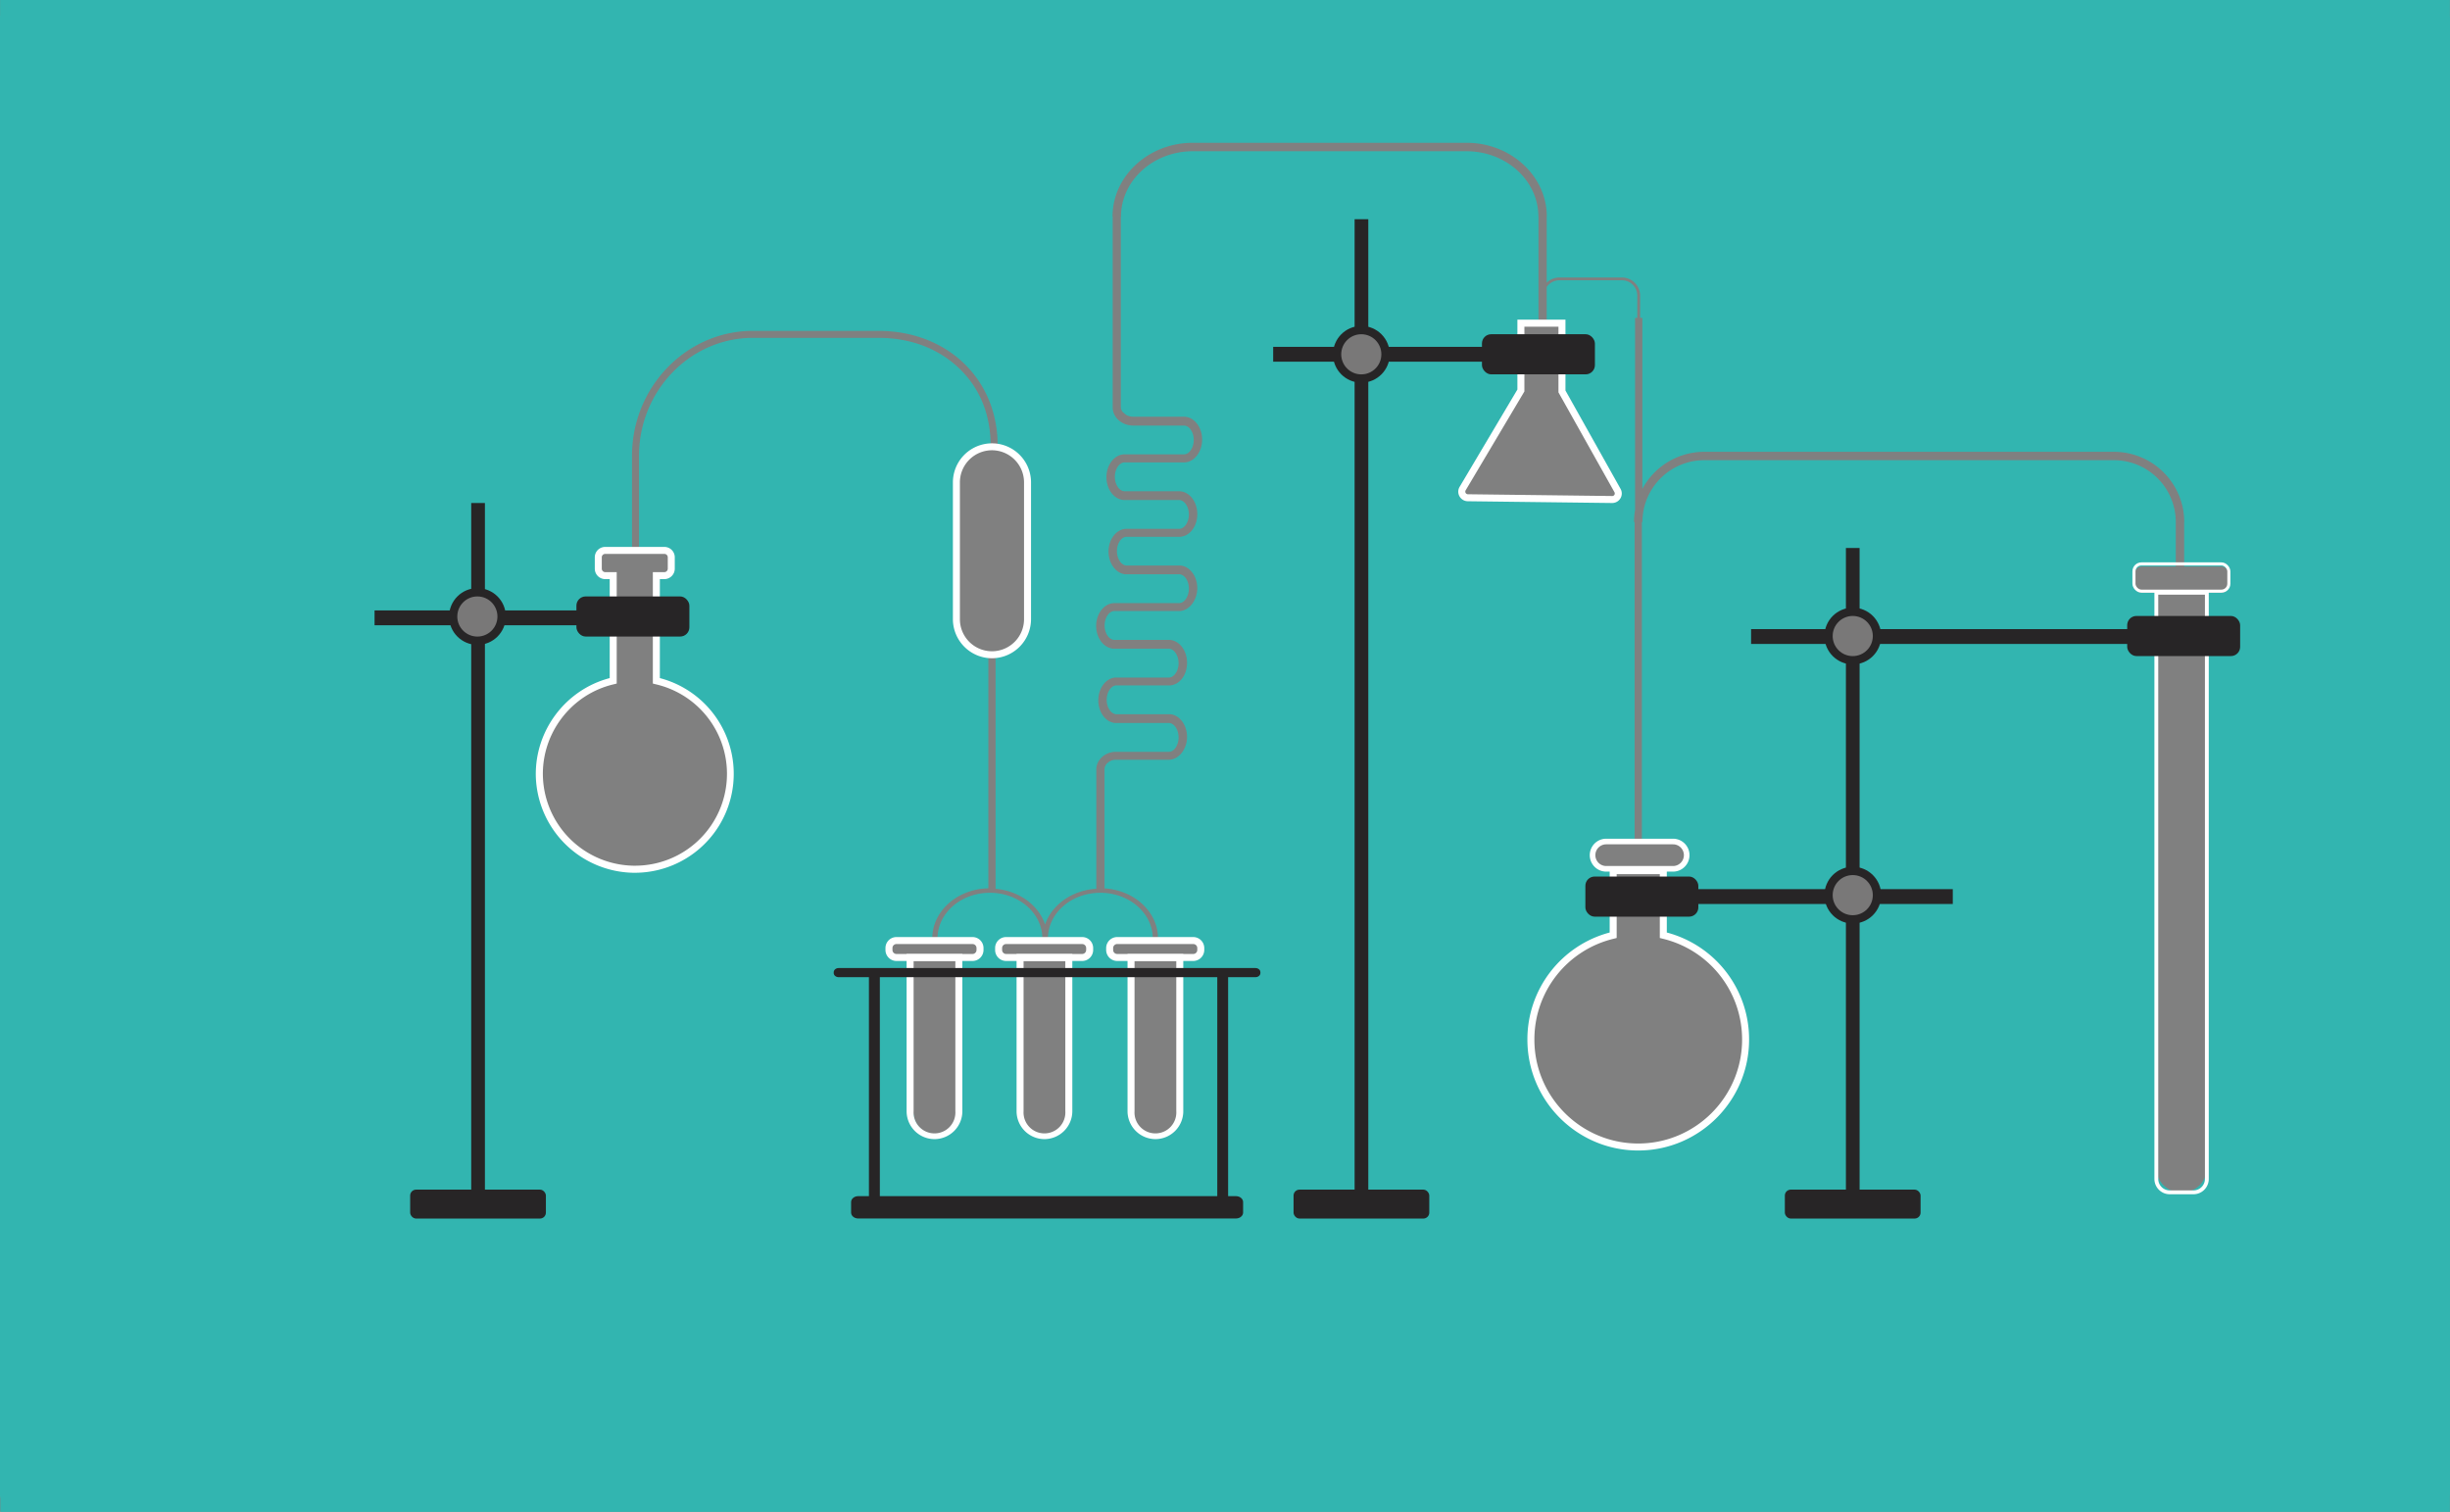 <svg xmlns="http://www.w3.org/2000/svg" viewBox="0 0 3186.1 1966.3"><rect x="0" y="0" width="3186.1" height="1966.3" fill="#808080" stroke="none"/><defs><style>.cls-1{fill:#32b5b0;}.cls-2{fill:#fff;}.cls-3{fill:#272526;}.cls-4,.cls-6{fill:none;stroke:#fff;stroke-miterlimit:10;}.cls-4{stroke-width:5px;}.cls-5{fill:#bcbcbb;opacity:0.55;}.cls-6{stroke-width:4px;}</style></defs><title>Fichier 29</title><g id="Calque_2" data-name="Calque 2"><g id="Calque_9" data-name="Calque 9"><path class="cls-1" d="M3186,21.4V0H.1V20.5A6.6,6.6,0,0,0,0,21.9V1944.5a29.8,29.8,0,0,0,.4,4.2v17.6H3186v-21.4c0-.1.1-.3.1-.4V21.9C3186.1,21.7,3186,21.6,3186,21.4ZM823.5,1130.5c-66.3-1.1-120.6-55-122.1-121.3a124.1,124.1,0,0,1,96.1-123.8V748.6H787a8.9,8.9,0,0,1-8.9-9V724.8a9,9,0,0,1,8.9-9h77a9.1,9.1,0,0,1,9,9v14.8a9,9,0,0,1-9,9H853.5V885.4a124.2,124.2,0,0,1-30,245.1ZM979.2,439.4c-81.7,0-148.2,68.9-148.2,153.5h0v1.6h0V715.7h-9.1V594.5h0v-1.6h0c0-89.6,70.6-162.6,157.3-162.6h162.9c90,0,155.3,62.8,155.3,149.2h-9.1c0-40.8-14.6-76-42.3-101.7s-63.5-38.4-103.9-38.4Zm295.3,796.1a9.8,9.8,0,0,1-9.8,9.8h-13.6v199.9a31.7,31.7,0,1,1-63.4,0V1245.3h-21.9a9.8,9.8,0,0,1-9.8-9.8V1233a9.8,9.8,0,0,1,9.8-9.8h98.9a9.8,9.8,0,0,1,9.8,9.8Zm142.6,0a9.8,9.8,0,0,1-9.8,9.8h-17.7v199.9a31.8,31.8,0,0,1-63.5,0V1245.3h-17.7a9.8,9.8,0,0,1-9.8-9.8V1233a9.8,9.8,0,0,1,9.8-9.8h98.9a9.8,9.8,0,0,1,9.8,9.8Zm144.4,0a9.8,9.8,0,0,1-9.8,9.8H1534v199.9a31.7,31.7,0,0,1-63.4,0V1245.3h-17.7a9.8,9.8,0,0,1-9.8-9.8V1233a9.8,9.8,0,0,1,9.8-9.8h98.8a9.8,9.8,0,0,1,9.8,9.8Zm340.6-600.1,73.5-123.7,2.3-3.9V420.3h53.4v88.8l72.2,128.8a7.9,7.9,0,0,1-7,11.8l-187.7-2.4A7.9,7.9,0,0,1,1902.1,635.4Zm228.3,856.3a139.6,139.6,0,0,1-32.6-275.4v-84h-17.4v-4.5a17.8,17.8,0,0,1-9.3-15.6h0a17.8,17.8,0,0,1,9.3-15.6v-1.9h6a9.7,9.7,0,0,1,2.4-.2h86.9a8.6,8.6,0,0,1,2.3.2h2.4v.5a17.6,17.6,0,0,1,13,17h0a17.7,17.7,0,0,1-13,17v3.1H2163v84a139.6,139.6,0,0,1-32.6,275.4Zm768-730.6a9.8,9.8,0,0,1-9.8,9.8h-18.7V1519a31.7,31.7,0,0,1-31.7,31.7H2836a31.7,31.7,0,0,1-31.8-31.7V770.9h-18.6a9.8,9.8,0,0,1-9.8-9.8V746.6a9.8,9.8,0,0,1,9.8-9.8h43.9V678.9h0a80.5,80.5,0,0,0-80.4-80.4H2216.3a80.5,80.5,0,0,0-80.4,80.4h-.7V1093h-9.5V678.9h-.7a100.5,100.5,0,0,1,1.3-15.6V413.4h2.9V384.6a20,20,0,0,0-20-20.1h-81.3a20.2,20.2,0,0,0-16.5,8.7v45.5h-10.7v-137h-.1c0-46.9-41.9-85-93.5-85H1551.2c-51.5,0-93.4,38.1-93.4,85h-.2V529.5h0a9.9,9.9,0,0,0,2.4,6.3l4.5,3.8a19.1,19.1,0,0,0,8.9,2.4h66.3c13,0,23.6,13.3,23.6,29.7s-10.6,29.7-23.6,29.7h-77.2c-6.9,0-12.7,8.6-12.7,18.7s5.8,18.8,12.7,18.8h70.8c13.1,0,23.7,13.3,23.7,29.6s-9.7,28.5-21.9,29.6h-70.2c-6.8.3-12.4,8.8-12.4,18.7s5.7,18.4,12.4,18.7h70.2c12.2,1.1,21.9,13.9,21.9,29.5s-10.6,29.7-23.7,29.7h-84.1c-6.9,0-12.7,8.6-12.7,18.8s5.8,18.7,12.7,18.7H1520c13,0,23.7,13.3,23.7,29.7s-9.7,28.4-21.9,29.5h-70.3c-6.7.4-12.3,8.8-12.3,18.8s5.6,18.3,12.3,18.7h70.3c12.2,1.1,21.9,13.9,21.9,29.6s-10.7,29.6-23.7,29.6h-69.9a16.5,16.5,0,0,0-8.3,2.9l-2.2,1.9a11.6,11.6,0,0,0-3.2,7.1v155.4c38.8,2.4,69.5,30.6,69.5,65h-6.8c0-32.7-30.5-59.3-68.2-59.3s-68.1,26.6-68.1,59.3h-7.3c0-32.7-30.5-59.3-68.2-59.3s-68.1,26.6-68.1,59.3h-6.8c0-35.4,32.4-64.2,72.9-65.1V851.6h4.7a46.3,46.3,0,0,1-46.3-46.3V627.4a46.3,46.3,0,1,1,92.5,0V805.3a46.2,46.2,0,0,1-46.2,46.3h4.7V1156c30.7,2.6,55.9,21.3,64.4,46.3,8.8-25.6,35-44.5,66.6-46.4V1001.2h-.1a4.9,4.9,0,0,1,.1-1.2v-1.6h.1c1.4-11.2,11.7-20.1,24.3-20.6H1520c6.9,0,12.7-8.6,12.7-18.7s-5.6-18.4-12.3-18.8h-70.3c-12.2-1.1-21.8-13.9-21.8-29.5s9.6-28.5,21.8-29.6h70.3c6.7-.4,12.3-8.8,12.3-18.7s-5.8-18.8-12.7-18.8h-70.8c-13,0-23.7-13.3-23.7-29.6s10.7-29.7,23.7-29.7h84.1c6.9,0,12.8-8.6,12.8-18.8s-5.6-18.4-12.4-18.7h-70.2c-12.2-1.1-21.9-14-21.9-29.6s9.7-28.4,21.9-29.5h70.3c6.7-.4,12.3-8.8,12.3-18.8s-5.9-18.7-12.8-18.7h-70.8c-13,0-23.6-13.3-23.6-29.7s10.6-29.7,23.6-29.7h77.2c6.9,0,12.7-8.5,12.7-18.7s-5.8-18.7-12.7-18.7h-66.4c-14.8-.3-26.3-10.9-26.3-23.8h0V281.7h-.2c0-52.9,46.9-96,104.4-96h355.9c55.9,0,101.6,40.6,104.3,91.3h0v.2c.1,1.5.1,3,.1,4.5h-.1v85.9a23.9,23.9,0,0,1,16.5-6.7h81.3a23.7,23.7,0,0,1,23.7,23.7v28.8h2.9V635.9a91.4,91.4,0,0,1,80.5-48.3h532.8a91.5,91.5,0,0,1,91.4,91.3h-.1v57.9h48.2a9.8,9.8,0,0,1,9.8,9.8Z"/><path class="cls-2" d="M2096.6,654.2h-.2l-187.7-2.3a12.5,12.5,0,0,1-10.7-6.4,12.2,12.2,0,0,1,.2-12.4l75.1-126.5V415.7h62.5v92.2l71.6,127.8a12.2,12.2,0,0,1-.1,12.4A12.5,12.5,0,0,1,2096.6,654.2Zm-.1-9.1h.1a3.3,3.3,0,0,0,2.9-1.6,3.6,3.6,0,0,0,0-3.4l-72.8-129.8V424.9h-44.3v84.2L1906,637.7a3.3,3.3,0,0,0,0,3.4,3.4,3.4,0,0,0,2.8,1.7l187.7,2.3Z"/><circle class="cls-3" cx="2409.5" cy="1164.2" r="36.9"/><path class="cls-2" d="M2130.4,1496.3c-79.4,0-144.1-64.7-144.1-144.2a143.6,143.6,0,0,1,107-139.3v-85h74.3v85a143.6,143.6,0,0,1,107,139.3C2274.6,1431.6,2209.9,1496.3,2130.4,1496.3Zm-28-359.4v83l-3.5.9a134.6,134.6,0,0,0-103.5,131.3c0,74.5,60.6,135.1,135,135.1s135.1-60.6,135.1-135.1A134.6,134.6,0,0,0,2162,1220.8l-3.5-.9v-83Z"/><path class="cls-4" d="M2804.2,770.9h65.7a0,0,0,0,1,0,0v762.4a17.4,17.4,0,0,1-17.4,17.4h-30.9a17.4,17.4,0,0,1-17.4-17.4V770.9A0,0,0,0,1,2804.2,770.9Z"/><path class="cls-2" d="M1407.3,1249.8h-98.9a14.3,14.3,0,0,1-14.3-14.3V1233a14.3,14.3,0,0,1,14.3-14.3h98.9a14.3,14.3,0,0,1,14.3,14.3v2.5A14.3,14.3,0,0,1,1407.3,1249.8Zm-98.9-22a5.2,5.2,0,0,0-5.2,5.2v2.5a5.2,5.2,0,0,0,5.2,5.2h98.9a5.2,5.2,0,0,0,5.2-5.2V1233a5.2,5.2,0,0,0-5.2-5.2Z"/><path class="cls-2" d="M1551.7,1249.8h-98.8a14.4,14.4,0,0,1-14.4-14.3V1233a14.4,14.4,0,0,1,14.4-14.3h98.8a14.4,14.4,0,0,1,14.4,14.3v2.5A14.4,14.4,0,0,1,1551.7,1249.8Zm-98.8-22a5.2,5.2,0,0,0-5.3,5.2v2.5a5.2,5.2,0,0,0,5.3,5.2h98.8a5.2,5.2,0,0,0,5.3-5.2V1233a5.2,5.2,0,0,0-5.3-5.2Z"/><path class="cls-2" d="M825.5,1135.1h-2.1a129.2,129.2,0,0,1-126.6-125.6c-1.3-59.6,38.9-112.6,96.1-127.6V753.2H787a13.6,13.6,0,0,1-13.5-13.6V724.8A13.5,13.5,0,0,1,787,711.3h77a13.5,13.5,0,0,1,13.5,13.5v14.8A13.6,13.6,0,0,1,864,753.2h-5.9V881.9a128.7,128.7,0,0,1-32.6,253.2ZM787,720.4a4.4,4.4,0,0,0-4.4,4.4v14.8a4.5,4.5,0,0,0,4.4,4.5h15V889l-3.5.9c-54.9,12.6-93.8,62.8-92.5,119.2a119.9,119.9,0,0,0,117.6,116.8h1.9a119.5,119.5,0,0,0,27-236L849,889V744.1h15a4.5,4.5,0,0,0,4.4-4.5V724.8a4.4,4.4,0,0,0-4.4-4.4Z"/><path class="cls-2" d="M1290,856.1a50.9,50.9,0,0,1-50.8-50.8V627.4a50.8,50.8,0,1,1,101.6,0V805.3A50.9,50.9,0,0,1,1290,856.1Zm0-270.5a41.8,41.8,0,0,0-41.7,41.8V805.3a41.7,41.7,0,1,0,83.4,0V627.4A41.8,41.8,0,0,0,1290,585.6Z"/><path class="cls-2" d="M1215.2,1481.5a36.3,36.3,0,0,1-36.2-36.3V1240.7h72.5v204.5A36.3,36.3,0,0,1,1215.2,1481.5Zm-27.1-231.7v195.4a27.2,27.2,0,1,0,54.3,0V1249.8Z"/><path class="cls-2" d="M1502.6,1481.5a36.4,36.4,0,0,1-36.3-36.3V1240.7h72.5v204.5A36.3,36.3,0,0,1,1502.6,1481.5Zm-27.2-231.7v195.4a27.2,27.2,0,1,0,54.3,0V1249.8Z"/><path class="cls-2" d="M1358.2,1481.5a36.3,36.3,0,0,1-36.2-36.3V1240.7h72.5v204.5A36.4,36.4,0,0,1,1358.2,1481.5Zm-27.1-231.7v195.4a27.2,27.2,0,1,0,54.3,0V1249.8Z"/><path class="cls-2" d="M1264.7,1249.8h-98.9a14.3,14.3,0,0,1-14.3-14.3V1233a14.3,14.3,0,0,1,14.3-14.3h98.9A14.3,14.3,0,0,1,1279,1233v2.5A14.3,14.3,0,0,1,1264.7,1249.8Zm-98.9-22a5.2,5.2,0,0,0-5.2,5.2v2.5a5.2,5.2,0,0,0,5.2,5.2h98.9a5.2,5.2,0,0,0,5.2-5.2V1233a5.2,5.2,0,0,0-5.2-5.2Z"/><path class="cls-3" d="M1632.6,1259H1090.7c-3.6,0-6.5,2.4-6.5,5.5v1c0,3,2.9,5.4,6.5,5.4H1130v284.8h-14.1c-5,0-9.1,3.5-9.1,7.7V1577c0,4.2,4.1,7.7,9.1,7.7h491.5c5.1,0,9.2-3.5,9.2-7.7v-13.6c0-4.2-4.1-7.7-9.2-7.7h-10.3V1270.9h35.5c3.6,0,6.5-2.4,6.5-5.4v-1C1639.1,1261.4,1636.2,1259,1632.6,1259ZM1583,1555.7H1144.2V1270.9H1583Z"/><circle class="cls-3" cx="1770.4" cy="460.8" r="36.9"/><rect class="cls-3" x="1761.6" y="285.1" width="17.8" height="1264.34"/><rect class="cls-3" x="1655.7" y="451.1" width="345" height="19.3"/><rect class="cls-3" x="1682.2" y="1547.2" width="176.5" height="37.61" rx="7.7"/><rect class="cls-3" x="1927.2" y="434.7" width="146.9" height="52.17" rx="12"/><circle class="cls-5" cx="1770.3" cy="460.8" r="26.1"/><circle class="cls-3" cx="620.9" cy="801.8" r="36.9"/><rect class="cls-3" x="612.8" y="654.2" width="17.8" height="920.51"/><rect class="cls-3" x="487.1" y="793.9" width="264.6" height="19.3"/><rect class="cls-3" x="533.4" y="1547.2" width="176.5" height="37.61" rx="7.7"/><rect class="cls-3" x="749.6" y="775.7" width="146.9" height="52.17" rx="12"/><circle class="cls-3" cx="2409.5" cy="827.2" r="36.9"/><rect class="cls-3" x="2400.5" y="712.7" width="17.8" height="845.33"/><rect class="cls-3" x="2207.2" y="1156.4" width="332.3" height="19.3"/><rect class="cls-3" x="2277.2" y="818.2" width="505" height="19.3"/><circle class="cls-5" cx="2409.4" cy="1164.2" r="26.1"/><circle class="cls-5" cx="2409.4" cy="827.2" r="26.1"/><rect class="cls-3" x="2321.1" y="1547.2" width="176.5" height="37.61" rx="7.7"/><rect class="cls-3" x="2061.7" y="1140" width="146.9" height="52.17" rx="12"/><rect class="cls-3" x="2766.3" y="801.1" width="146.9" height="52.17" rx="12"/><circle class="cls-5" cx="620.8" cy="801.8" r="26.1"/><rect class="cls-6" x="2775.1" y="733.4" width="123.4" height="35.44" rx="9.7"/><path class="cls-2" d="M2175.7,1133.6h-86.9a21.4,21.4,0,0,1,0-42.8h86.9a21.4,21.4,0,0,1,0,42.8Zm-86.9-35.5a14.1,14.1,0,0,0,0,28.2h86.9a14.1,14.1,0,0,0,0-28.2Z"/></g></g></svg>